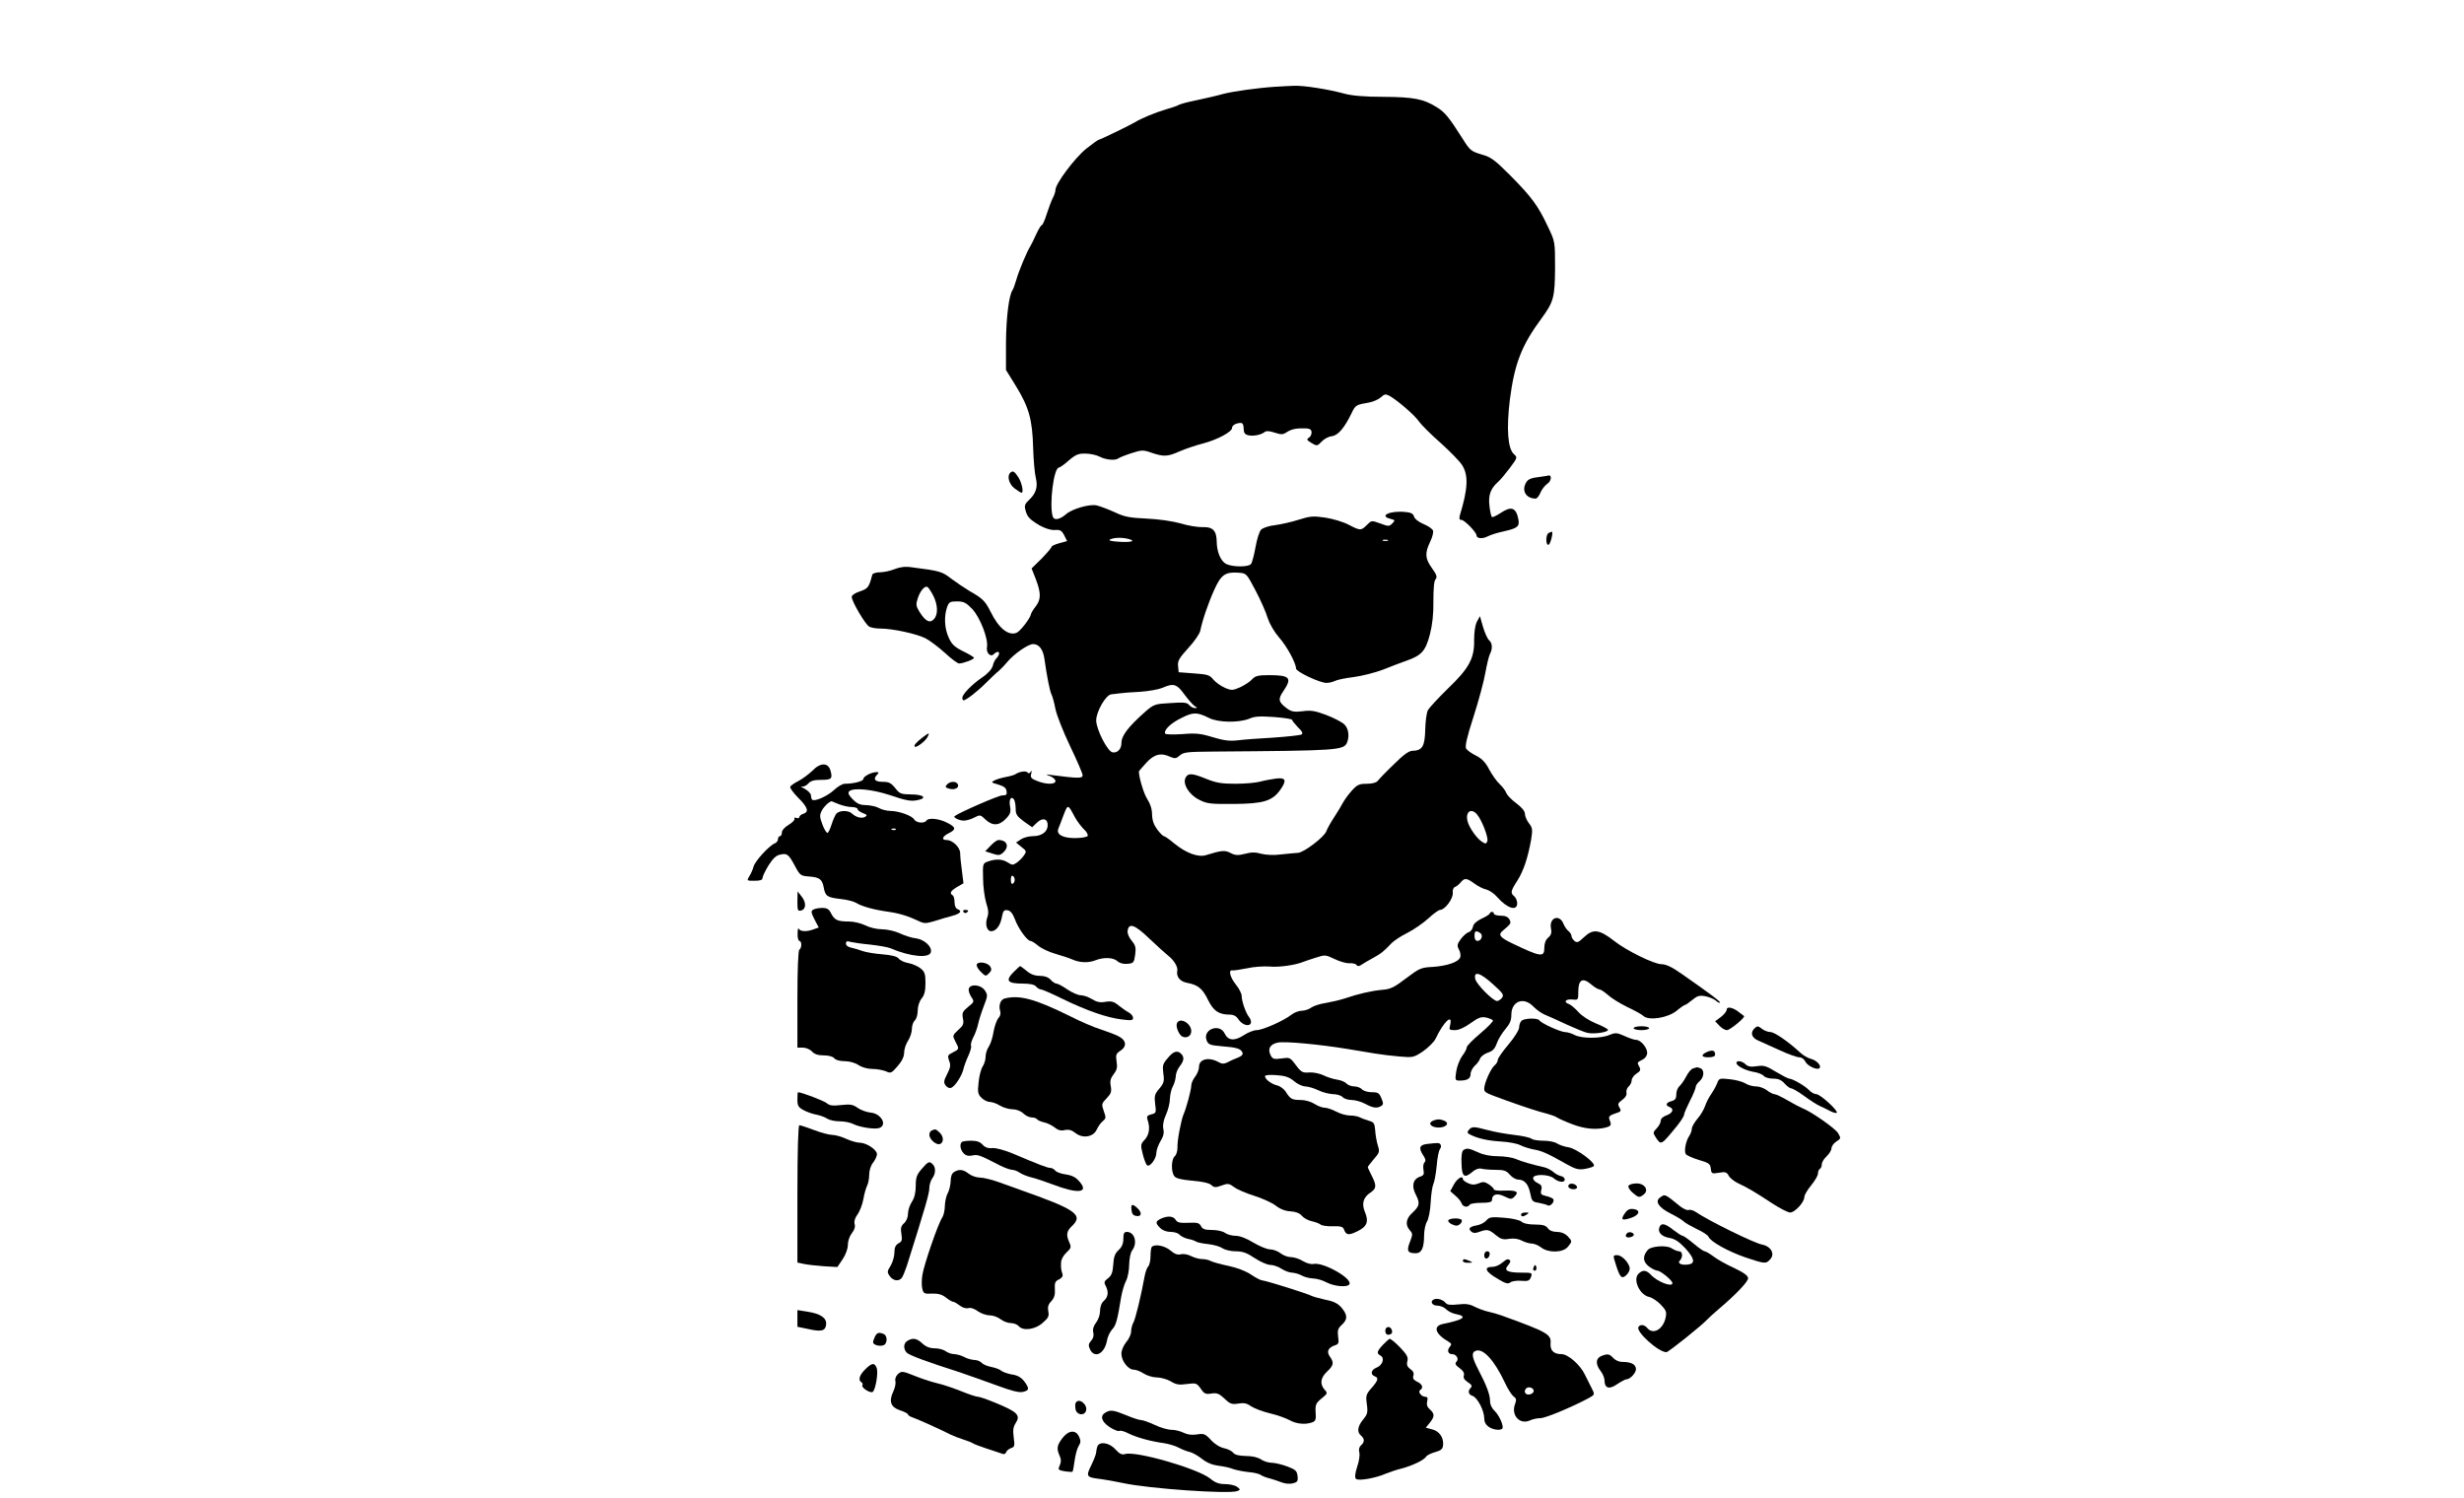 <?xml version="1.0" standalone="no"?>
<!DOCTYPE svg PUBLIC "-//W3C//DTD SVG 20010904//EN"
 "http://www.w3.org/TR/2001/REC-SVG-20010904/DTD/svg10.dtd">
<svg version="1.0" xmlns="http://www.w3.org/2000/svg"
 width="1270pt" height="772pt" viewBox="0 0 1270 772"
 preserveAspectRatio="xMidYMid meet">

<g transform="translate(0,772) scale(0.1,-0.1)"
fill="#000000" stroke="none">
<path d="M6575 7273 c-93 -6 -220 -24 -270 -37 -27 -8 -88 -22 -135 -32 -47
-9 -89 -21 -95 -25 -5 -4 -35 -14 -66 -23 -54 -16 -127 -46 -159 -66 -25 -15
-179 -90 -186 -90 -4 0 -33 -21 -66 -47 -59 -48 -158 -180 -158 -212 0 -9 -6
-28 -14 -42 -7 -14 -21 -51 -31 -82 -10 -32 -21 -57 -25 -57 -4 0 -17 -21 -29
-47 -12 -27 -26 -55 -31 -63 -17 -27 -58 -124 -71 -170 -7 -25 -16 -49 -20
-55 -19 -27 -33 -143 -34 -271 l0 -141 52 -84 c67 -110 84 -172 88 -317 2 -64
8 -134 14 -156 11 -46 1 -79 -35 -113 -21 -19 -25 -30 -19 -51 9 -36 20 -48
73 -80 29 -16 58 -25 78 -24 28 2 36 -2 49 -27 l15 -30 -40 -11 c-22 -6 -40
-14 -40 -19 0 -4 -23 -31 -51 -60 l-52 -51 22 -56 c27 -71 27 -104 -1 -140
-12 -15 -23 -33 -24 -39 -3 -21 -56 -90 -75 -97 -42 -16 -91 23 -133 108 -28
56 -41 69 -108 107 -25 15 -68 44 -95 64 -48 37 -56 40 -205 59 -33 5 -60 1
-88 -10 -22 -9 -56 -16 -76 -16 -19 0 -36 -6 -38 -12 -17 -65 -22 -72 -63 -86
-25 -8 -43 -20 -43 -29 0 -23 70 -142 90 -153 10 -6 37 -10 58 -10 63 0 186
-27 232 -50 23 -12 68 -46 101 -76 32 -30 65 -54 72 -54 21 0 77 21 77 29 0 4
-25 19 -56 34 -44 22 -59 36 -74 70 -22 47 -25 109 -9 156 10 28 15 31 52 31
34 0 46 -6 78 -39 41 -44 84 -155 76 -197 -5 -29 18 -53 35 -36 7 7 16 12 20
12 12 0 9 -17 -5 -32 -8 -7 -17 -25 -20 -40 -5 -17 -25 -40 -55 -60 -54 -37
-102 -87 -102 -105 0 -7 3 -13 6 -13 13 0 71 45 115 89 25 25 54 53 65 61 10
9 31 30 45 47 36 43 108 93 134 93 30 0 51 -27 58 -75 13 -93 28 -167 36 -183
5 -9 15 -44 21 -77 7 -33 41 -119 76 -192 35 -73 64 -140 64 -149 0 -17 -22
-17 -160 1 -34 5 -34 5 -7 -6 15 -6 27 -17 27 -25 0 -19 -50 -18 -96 1 -30 12
-34 18 -29 37 4 16 3 19 -3 9 -6 -8 -12 -9 -16 -3 -6 10 -42 5 -61 -8 -5 -4
-28 -11 -50 -15 -22 -4 -49 -12 -60 -18 -18 -9 -16 -11 20 -21 29 -9 41 -17
43 -34 3 -18 -1 -22 -22 -22 -20 0 -223 -89 -246 -107 -8 -7 24 -23 48 -23 13
0 37 7 54 16 29 15 31 15 57 -10 36 -34 70 -33 105 3 24 25 27 35 22 65 -7 35
6 56 21 34 4 -7 8 -28 8 -47 0 -29 7 -39 42 -65 l43 -30 24 23 c29 28 56 22
56 -12 0 -34 -30 -57 -76 -57 -22 0 -50 -8 -63 -17 l-24 -16 28 -23 c26 -20
27 -23 12 -44 -8 -12 -25 -29 -37 -37 -19 -13 -23 -13 -45 1 -28 18 -60 20
-101 6 -29 -10 -29 -11 -27 -88 0 -42 8 -99 16 -126 12 -35 13 -55 6 -74 -13
-35 -3 -72 20 -72 25 0 47 29 55 73 6 32 11 38 29 35 15 -2 26 -16 38 -46 17
-48 64 -112 80 -112 6 0 24 -11 40 -25 16 -13 55 -32 87 -41 31 -9 72 -22 90
-30 39 -17 81 -18 118 -4 43 17 92 15 113 -4 12 -11 31 -16 53 -14 31 3 33 6
39 47 5 36 2 48 -18 72 -14 17 -23 38 -21 51 6 43 37 32 111 -39 40 -38 84
-78 98 -89 29 -22 51 -58 47 -77 -6 -32 14 -56 50 -63 56 -10 80 -29 109 -89
28 -57 56 -75 113 -75 18 0 33 -8 43 -24 19 -29 56 -40 64 -20 3 8 -1 21 -8
30 -17 20 -39 82 -39 110 0 12 -13 38 -30 59 -31 39 -40 78 -17 73 6 -1 40 4
75 11 34 8 86 11 115 9 46 -5 135 7 177 25 8 3 37 13 63 21 46 15 49 15 95 -7
26 -13 61 -23 77 -22 17 1 33 -3 37 -9 5 -8 13 -7 25 1 10 7 36 22 58 34 41
22 59 36 98 78 12 12 49 37 82 53 33 17 81 50 107 74 26 24 53 44 61 44 24 0
67 57 65 87 -2 15 3 28 11 31 7 2 21 13 29 23 21 25 31 24 71 -5 19 -14 46
-28 62 -31 15 -4 41 -21 57 -40 51 -58 102 -73 102 -31 0 13 -7 29 -15 36 -21
17 -19 27 16 81 32 51 54 117 71 212 8 51 7 60 -11 83 -12 15 -21 37 -21 48 0
15 -16 34 -45 56 -25 18 -47 42 -51 52 -3 10 -18 31 -34 46 -16 15 -40 49 -55
77 -18 35 -37 55 -67 70 -23 11 -46 28 -51 36 -7 12 3 57 38 165 26 81 54 184
61 227 8 43 18 86 24 97 14 27 12 56 -5 70 -8 7 -22 38 -31 68 l-16 56 -16
-29 c-9 -19 -14 -53 -14 -95 2 -93 -26 -145 -137 -251 -49 -48 -94 -97 -101
-109 -7 -13 -13 -58 -14 -101 -2 -86 -15 -108 -66 -109 -18 0 -47 -21 -95 -69
-39 -37 -76 -76 -83 -85 -8 -10 -28 -16 -58 -16 -39 0 -49 -5 -77 -36 -18 -20
-38 -48 -46 -63 -7 -14 -28 -48 -46 -76 -18 -27 -35 -59 -39 -70 -10 -29 -116
-110 -146 -111 -14 -1 -52 -4 -86 -8 -37 -5 -77 -3 -102 3 -30 9 -53 9 -85 0
-36 -9 -50 -8 -74 4 -30 16 -46 14 -128 -11 -40 -12 -102 11 -162 60 -25 21
-49 38 -54 38 -4 0 -20 15 -34 34 -18 24 -26 47 -27 77 0 28 -9 56 -24 79 -18
26 -44 113 -44 144 0 1 17 21 38 44 41 45 76 54 126 30 22 -9 29 -8 47 8 19
17 38 19 173 20 651 5 673 6 690 49 12 33 6 72 -16 92 -13 12 -54 33 -93 48
-56 21 -79 25 -121 19 -44 -5 -57 -3 -83 16 -42 32 -45 46 -16 88 46 68 34 82
-74 82 -57 0 -71 -4 -87 -21 -10 -12 -38 -30 -61 -41 -39 -17 -45 -18 -80 -3
-21 9 -47 28 -59 42 -19 24 -30 27 -100 32 l-79 6 -3 32 c-3 27 6 41 52 92 31
33 58 73 62 88 12 59 44 151 74 216 34 75 56 90 124 85 41 -3 41 -4 88 -93 26
-49 54 -113 62 -141 10 -30 33 -70 58 -99 41 -46 88 -133 88 -161 0 -16 122
-74 157 -74 13 0 33 5 43 10 11 6 54 15 97 20 43 6 112 23 153 39 41 17 96 37
121 46 77 27 97 51 119 135 13 51 19 106 18 172 0 63 3 103 11 112 10 12 6 23
-18 57 -36 50 -38 77 -10 136 12 24 18 50 15 58 -3 9 -25 24 -49 34 -26 11
-46 27 -49 39 -4 14 -16 21 -45 23 -78 8 -138 -20 -77 -35 25 -7 26 -8 10 -24
-15 -16 -20 -16 -62 0 -45 16 -45 16 -69 -8 -30 -30 -34 -30 -95 2 -27 14 -80
30 -119 36 -62 9 -78 8 -138 -11 -37 -12 -92 -24 -122 -28 -30 -3 -62 -14 -71
-23 -9 -9 -22 -50 -29 -91 -7 -40 -18 -80 -23 -86 -13 -17 -96 -16 -128 0 -28
14 -49 63 -49 118 -1 54 -21 74 -72 72 -23 -1 -75 7 -113 19 -44 12 -112 22
-176 25 -88 4 -115 9 -165 33 -33 15 -75 31 -93 35 -37 8 -126 -18 -157 -45
-32 -28 -62 -34 -69 -13 -19 61 5 253 32 253 4 0 28 16 51 37 35 30 50 36 86
35 23 0 56 -7 73 -16 33 -17 82 -21 97 -8 6 4 35 16 66 26 54 17 60 18 105 2
63 -21 82 -20 145 8 30 13 83 31 119 40 73 19 150 60 150 80 0 14 21 26 46 26
9 0 14 -11 14 -29 0 -21 6 -30 22 -34 25 -7 67 1 86 16 9 7 25 6 52 -3 34 -11
42 -11 63 3 25 16 52 21 100 19 20 -2 27 -7 27 -22 0 -10 -7 -23 -15 -27 -12
-7 -9 -12 14 -26 29 -17 30 -17 53 7 13 14 36 26 53 28 31 3 65 43 102 120 19
40 23 42 88 53 22 4 50 16 62 27 18 17 25 18 44 8 40 -22 132 -101 153 -133
12 -17 62 -67 111 -110 49 -44 100 -96 112 -116 32 -52 29 -121 -13 -258 -4
-17 -2 -23 9 -23 15 0 77 -64 77 -79 0 -17 30 -20 57 -6 15 8 53 20 83 26 71
16 83 25 76 62 -12 62 -37 70 -93 32 -20 -13 -39 -22 -43 -20 -4 2 -10 28 -13
56 -7 56 5 90 43 124 13 11 40 44 62 73 40 54 40 54 20 72 -31 30 -38 130 -20
280 24 185 60 280 164 420 62 85 68 108 69 260 0 135 0 135 -37 212 -50 107
-84 153 -192 262 -82 82 -100 96 -150 110 -53 16 -60 21 -96 79 -72 113 -92
138 -134 164 -68 43 -118 53 -275 54 -97 0 -164 6 -200 16 -84 23 -211 43
-261 41 -25 -1 -67 -3 -95 -5z m-755 -2332 c38 -11 4 -18 -60 -13 -40 3 -50 7
-35 13 24 9 61 9 95 0z m1333 -8 c-7 -2 -19 -2 -25 0 -7 3 -2 5 12 5 14 0 19
-2 13 -5z m-2343 -283 c24 -47 26 -97 4 -121 -21 -23 -44 -12 -74 36 -19 31
-20 39 -10 70 13 40 37 68 51 59 5 -3 18 -23 29 -44z m1295 -510 c20 -27 44
-54 53 -60 15 -8 15 -9 1 -10 -9 0 -22 7 -30 16 -10 13 -28 15 -96 10 -79 -4
-86 -7 -126 -41 -93 -82 -127 -127 -127 -166 0 -30 -21 -52 -46 -47 -26 5 -83
117 -84 164 0 46 50 133 78 135 10 1 28 3 42 5 14 2 61 6 105 8 44 3 96 12
115 20 59 26 75 21 115 -34z m127 -121 c47 -24 153 -25 206 -4 29 13 56 14
129 9 51 -4 93 -10 93 -15 0 -4 14 -21 30 -38 22 -21 27 -32 18 -37 -7 -4 -71
-11 -143 -16 -71 -4 -155 -10 -185 -14 -42 -5 -73 -1 -129 16 -62 19 -87 22
-157 16 -45 -3 -85 -2 -88 2 -10 17 27 54 83 81 60 31 81 31 143 0z m-692
-511 c11 -20 32 -48 46 -62 15 -13 23 -29 20 -35 -4 -6 -34 -11 -66 -11 -63 0
-97 19 -85 49 4 9 16 40 27 70 22 57 22 57 58 -11z m2072 15 c25 -28 61 -121
54 -139 -6 -15 -9 -15 -29 -2 -27 18 -65 73 -73 105 -12 48 18 70 48 36z
m-2382 -338 c0 -8 -4 -17 -10 -20 -6 -4 -10 5 -10 20 0 15 4 24 10 20 6 -3 10
-12 10 -20z"/>
<path d="M5207 5283 c-18 -17 -6 -60 23 -81 16 -12 32 -22 35 -22 12 0 3 48
-15 78 -20 32 -30 38 -43 25z"/>
<path d="M7945 5263 c-59 -7 -72 -13 -83 -38 -18 -39 7 -75 53 -75 7 0 18 14
25 31 7 17 23 37 36 46 20 13 24 46 5 42 -3 -1 -19 -4 -36 -6z"/>
<path d="M7983 4973 c-17 -6 -17 -66 -1 -61 10 4 26 70 16 67 -2 0 -9 -3 -15
-6z"/>
<path d="M4754 3918 c-32 -25 -45 -40 -39 -47 7 -7 54 28 65 49 14 25 9 25
-26 -2z"/>
<path d="M4187 3747 c-19 -18 -51 -42 -72 -53 -21 -10 -40 -24 -42 -30 -2 -6
17 -32 42 -57 49 -49 56 -72 25 -82 -11 -3 -20 -11 -20 -17 0 -5 -7 -7 -16 -4
-8 3 -12 2 -9 -4 3 -6 -10 -19 -29 -31 -21 -12 -36 -29 -36 -40 0 -10 -4 -19
-10 -19 -5 0 -10 -7 -10 -15 0 -9 -7 -18 -16 -22 -29 -11 -103 -92 -110 -120
-4 -15 -14 -38 -22 -50 -14 -23 -13 -23 27 -23 29 0 41 4 41 14 0 8 14 37 31
65 23 36 39 52 61 56 35 8 43 2 77 -62 24 -45 29 -48 71 -51 54 -4 68 -14 76
-58 8 -44 18 -50 87 -58 32 -3 68 -13 80 -20 27 -18 94 -36 167 -46 56 -8 101
-22 156 -48 27 -13 36 -13 80 0 27 9 68 21 92 27 43 12 53 25 27 35 -9 3 -15
18 -15 35 0 16 -4 33 -10 36 -17 11 -11 22 23 43 l33 19 -8 64 c-5 35 -9 76
-9 91 0 30 -39 68 -70 68 -28 0 -23 18 11 35 40 20 38 31 -10 55 -42 21 -95
26 -105 10 -10 -16 -53 -12 -63 6 -11 19 -76 43 -122 44 -19 0 -46 7 -60 15
-14 8 -43 14 -66 15 -31 0 -46 7 -69 30 -21 22 -26 33 -18 41 20 20 116 11
208 -19 85 -29 110 -33 141 -27 56 10 36 30 -30 30 -52 1 -59 3 -82 33 -21 26
-32 32 -65 32 -40 0 -51 14 -27 38 9 9 8 12 -5 12 -25 0 -67 -22 -67 -35 0
-12 -50 -25 -96 -25 -12 0 -37 -15 -56 -33 -33 -31 -101 -61 -112 -49 -3 3 -6
13 -6 22 0 9 -15 24 -32 34 -18 9 -26 15 -16 12 9 -3 24 4 34 15 12 14 30 19
65 19 55 0 61 6 50 46 -11 44 -52 45 -94 1z m136 -172 c20 -8 50 -15 67 -15
16 0 30 -5 30 -10 0 -6 12 -15 27 -21 22 -8 24 -12 13 -19 -17 -11 -48 -3 -68
16 -18 18 -66 18 -82 -1 -6 -8 -17 -33 -24 -55 -7 -23 -16 -42 -21 -43 -5 -1
-17 18 -26 43 -15 39 -15 49 -3 72 11 21 35 44 50 48 1 0 18 -7 37 -15z m294
-131 c-3 -3 -12 -4 -19 -1 -8 3 -5 6 6 6 11 1 17 -2 13 -5z"/>
<path d="M6111 3712 c-17 -32 17 -88 69 -114 40 -21 59 -23 180 -22 151 1 198
15 239 73 34 48 29 64 -21 58 -24 -3 -61 -10 -83 -16 -22 -6 -79 -11 -128 -11
-71 0 -99 5 -149 25 -73 30 -94 31 -107 7z"/>
<path d="M4880 3675 c-10 -12 -7 -15 15 -21 28 -7 52 7 41 25 -10 16 -41 14
-56 -4z"/>
<path d="M5106 3361 l-28 -29 37 -12 c31 -10 39 -10 56 6 33 30 20 64 -25 64
-7 0 -25 -13 -40 -29z"/>
<path d="M4110 3073 c0 -46 2 -51 20 -46 26 7 26 43 0 74 l-19 24 -1 -52z"/>
<path d="M4191 3031 c-12 -8 -10 -16 7 -50 l22 -42 -26 -9 c-35 -14 -71 -12
-77 3 -3 6 -6 -5 -6 -25 -1 -21 4 -38 9 -38 6 0 10 -9 10 -19 0 -11 -4 -23
-10 -26 -6 -4 -10 -100 -10 -256 l0 -249 28 0 c16 0 37 -9 47 -20 13 -14 31
-20 60 -20 26 0 48 -6 55 -15 7 -9 29 -15 54 -15 24 0 53 -8 71 -20 18 -12 47
-20 72 -20 23 0 54 -6 69 -12 25 -12 29 -10 60 26 23 26 34 50 34 70 0 17 9
45 20 61 11 17 20 44 20 61 0 17 7 37 15 44 8 7 15 29 15 50 0 22 8 48 20 63
15 18 20 40 20 80 0 48 -4 58 -26 76 -14 11 -42 23 -63 27 -20 3 -42 14 -49
23 -9 11 -36 18 -85 22 -40 3 -85 11 -102 17 -16 6 -42 14 -57 17 -17 3 -28
12 -28 21 0 12 6 15 23 9 12 -3 58 -10 102 -14 44 -5 91 -13 105 -19 102 -44
202 -53 208 -19 6 28 -34 64 -76 70 -21 2 -59 14 -84 26 -26 12 -67 21 -93 21
-26 0 -63 9 -85 20 -22 11 -59 20 -84 20 -59 0 -74 7 -92 41 -11 23 -21 29
-47 29 -17 0 -38 -4 -46 -9z"/>
<path d="M4965 3020 c4 -6 11 -8 16 -5 14 9 11 15 -7 15 -8 0 -12 -5 -9 -10z"/>
<path d="M7678 3011 c-1 -5 -21 -17 -43 -27 -26 -13 -41 -27 -43 -41 -2 -12
-12 -25 -22 -28 -11 -3 -29 -20 -41 -36 -19 -26 -20 -34 -9 -54 7 -13 10 -31
6 -40 -9 -24 -67 -44 -141 -49 -61 -3 -69 -7 -138 -59 -60 -46 -80 -56 -122
-59 -55 -5 -125 -21 -195 -45 -25 -8 -68 -18 -97 -23 -29 -4 -62 -15 -75 -24
-12 -9 -34 -16 -49 -16 -14 0 -38 -9 -52 -20 -39 -31 -149 -80 -180 -80 -15 0
-45 -12 -66 -26 -48 -31 -81 -29 -99 9 -26 54 -114 21 -93 -35 8 -22 17 -26
78 -31 79 -6 99 -13 107 -33 4 -9 -4 -18 -22 -25 -15 -6 -39 -16 -53 -24 -21
-10 -30 -10 -50 1 -49 27 -99 15 -99 -25 0 -14 -9 -37 -20 -51 -11 -14 -20
-34 -20 -46 0 -22 -25 -115 -40 -149 -13 -32 -33 -137 -31 -171 0 -18 -6 -37
-14 -44 -18 -15 -20 -80 -2 -103 8 -11 35 -18 92 -23 50 -4 87 -12 98 -22 15
-14 23 -14 53 -3 33 12 39 11 65 -8 15 -12 62 -32 104 -45 41 -13 92 -36 111
-51 23 -18 50 -28 76 -29 27 -2 46 -9 58 -23 9 -11 32 -24 51 -28 19 -4 40
-12 47 -18 7 -5 35 -9 63 -8 39 1 51 -2 56 -16 11 -30 24 -32 69 -10 50 24 60
50 39 100 -18 43 -8 76 29 100 31 21 32 36 6 87 -11 22 -20 41 -20 44 0 3 14
21 31 41 30 34 31 38 20 73 -6 20 -12 55 -13 77 -3 35 -7 41 -33 48 -16 5 -38
13 -47 18 -10 5 -32 9 -51 9 -18 0 -49 9 -70 20 -20 11 -47 20 -59 20 -13 0
-36 9 -53 20 -17 11 -47 20 -70 20 -46 0 -54 5 -77 41 -9 15 -29 30 -45 34
-30 7 -63 32 -63 48 0 5 25 8 59 5 45 -3 66 -10 91 -31 17 -15 44 -27 58 -27
15 -1 45 -9 67 -20 22 -11 56 -19 76 -20 20 0 42 -7 49 -15 7 -8 28 -15 46
-15 19 0 51 -9 71 -20 41 -22 61 -24 82 -11 12 8 12 14 1 40 -11 27 -17 31
-50 31 -21 0 -43 7 -50 15 -7 8 -25 15 -40 15 -15 0 -33 7 -40 15 -7 8 -28 17
-49 20 -20 3 -51 13 -69 22 -18 9 -51 16 -72 15 -39 -3 -43 0 -81 51 -19 25
-25 27 -64 21 -38 -5 -45 -3 -55 15 -18 34 -4 59 37 67 39 7 211 -9 358 -33
50 -8 115 -19 145 -24 30 -5 87 -12 125 -15 67 -6 72 -5 120 27 27 19 56 48
64 64 42 89 91 135 75 69 -6 -22 -3 -24 25 -24 20 0 49 13 81 36 40 29 55 34
80 29 16 -4 32 -10 35 -15 3 -4 -26 -34 -65 -67 -38 -32 -70 -64 -70 -72 0 -8
-11 -28 -24 -45 -12 -17 -26 -52 -30 -78 -7 -46 -6 -48 18 -48 39 0 56 10 56
35 0 12 10 30 21 41 12 10 25 28 28 38 4 10 22 24 40 30 25 8 36 20 46 48 7
21 27 53 44 73 23 27 31 45 31 74 0 71 64 95 114 42 16 -16 42 -35 60 -42 17
-7 67 -29 111 -50 44 -20 92 -40 107 -43 35 -8 110 4 106 16 -2 5 -30 20 -63
33 -34 14 -73 39 -90 59 -16 18 -38 36 -47 40 -31 10 -20 27 15 24 32 -3 32
-3 32 41 0 61 22 74 65 38 17 -15 37 -27 44 -27 6 0 26 -13 43 -28 17 -16 62
-44 99 -62 38 -18 77 -39 86 -48 29 -24 124 -9 170 28 20 17 40 30 43 30 4 0
21 12 38 26 25 21 37 24 66 19 20 -4 44 -14 54 -22 9 -9 19 -14 22 -11 5 4
-44 41 -194 146 -54 38 -84 52 -108 52 -37 0 -180 70 -242 119 -78 61 -110 65
-158 19 -27 -26 -35 -29 -48 -18 -8 7 -15 18 -15 25 0 7 -7 19 -16 26 -9 7
-20 24 -25 36 -20 53 -75 34 -65 -22 5 -23 1 -35 -14 -48 -13 -11 -20 -29 -20
-52 0 -51 -17 -49 -169 24 -60 29 -70 43 -46 63 44 37 45 39 35 59 -8 13 -21
19 -45 19 -19 0 -35 5 -35 10 0 12 -17 13 -22 1z m-49 -100 c17 -11 7 -41 -14
-41 -9 0 -15 9 -15 25 0 27 6 30 29 16z m67 -265 c52 -47 57 -55 45 -70 -7 -9
-19 -16 -25 -16 -21 1 -105 85 -112 113 -10 44 25 34 92 -27z"/>
<path d="M5035 2750 c-4 -7 4 -23 19 -38 25 -25 27 -26 43 -9 14 13 15 21 7
35 -13 20 -59 28 -69 12z"/>
<path d="M5222 2707 c-41 -42 -29 -57 49 -57 38 0 61 -5 69 -15 7 -8 18 -15
25 -15 6 0 58 -22 114 -50 124 -60 227 -96 304 -105 48 -6 57 -5 57 8 0 9 -10
22 -22 28 -13 7 -36 23 -52 36 -24 20 -37 24 -68 19 -28 -5 -46 -1 -70 14 -18
11 -44 20 -58 20 -14 0 -45 14 -69 30 -24 17 -49 30 -56 30 -7 0 -20 9 -30 20
-12 13 -31 20 -56 20 -25 0 -47 8 -67 25 -17 14 -32 25 -34 25 -2 0 -18 -15
-36 -33z"/>
<path d="M4994 2625 c-4 -8 2 -27 11 -42 18 -26 17 -27 -15 -53 -29 -24 -32
-31 -27 -59 6 -28 2 -37 -24 -60 -30 -28 -30 -29 -15 -59 21 -40 21 -39 -13
-57 -27 -13 -28 -17 -19 -43 9 -22 7 -35 -10 -68 -18 -35 -19 -44 -8 -59 8
-11 20 -16 29 -12 20 8 55 62 63 97 3 14 14 44 25 68 11 24 17 47 14 52 -3 5
2 24 11 42 10 18 21 49 25 68 4 19 17 61 29 92 21 54 22 59 6 83 -19 29 -73
35 -82 10z"/>
<path d="M5178 2573 c-21 -5 -32 -36 -23 -64 4 -13 1 -27 -10 -38 -8 -10 -19
-41 -24 -69 -4 -28 -15 -62 -24 -76 -10 -14 -17 -38 -17 -53 0 -16 -7 -38 -15
-50 -8 -12 -18 -48 -21 -81 -6 -52 -4 -62 15 -81 11 -11 31 -21 42 -21 12 0
36 -8 53 -19 17 -10 46 -19 65 -19 19 0 43 -9 55 -21 12 -12 32 -21 44 -21 11
0 23 -4 27 -9 3 -5 18 -12 35 -16 16 -3 41 -15 55 -26 18 -15 33 -19 53 -14
21 4 36 0 56 -16 37 -29 92 -20 109 19 7 15 20 34 31 43 17 14 17 19 5 52 -12
35 -12 38 15 66 23 24 26 34 21 63 -5 26 -1 40 15 61 17 22 20 35 15 66 -5 33
-3 40 20 55 36 24 30 56 -15 77 -19 9 -60 24 -90 34 -30 9 -100 39 -155 67
-180 89 -261 111 -337 91z"/>
<path d="M8900 2516 c0 -8 -13 -25 -30 -38 l-30 -22 22 -23 c12 -13 29 -23 39
-23 16 0 97 67 88 73 -2 1 -13 10 -24 18 -31 26 -65 33 -65 15z"/>
<path d="M7842 2458 c-7 -7 -12 -22 -12 -34 0 -13 -24 -51 -55 -88 -30 -35
-55 -71 -55 -79 0 -8 -7 -21 -16 -28 -20 -16 -54 -93 -54 -120 0 -20 2 -21
115 -62 104 -37 165 -57 210 -68 21 -6 44 -14 50 -19 7 -5 42 -21 79 -35 65
-25 127 -30 176 -16 25 8 27 12 15 42 -5 13 2 20 29 29 32 10 34 13 23 31 -10
18 -8 23 15 40 17 12 24 26 21 37 -2 10 3 24 11 31 9 8 16 22 16 32 0 10 11
26 25 35 20 13 23 19 14 36 -12 22 -12 21 19 37 13 7 22 21 22 34 0 28 -34 67
-58 67 -9 0 -36 9 -59 20 -39 17 -46 18 -78 5 -45 -19 -142 -19 -179 0 -15 8
-37 15 -49 15 -23 0 -123 45 -132 60 -9 14 -79 12 -93 -2z"/>
<path d="M6066 2445 c-7 -19 12 -62 30 -69 23 -9 44 5 44 29 0 41 -60 74 -74
40z"/>
<path d="M8420 2420 c0 -5 18 -10 40 -10 22 0 40 5 40 10 0 6 -18 10 -40 10
-22 0 -40 -4 -40 -10z"/>
<path d="M9042 2418 c-22 -22 -13 -48 21 -62 17 -8 67 -30 111 -50 43 -20 88
-36 100 -36 12 0 25 -9 31 -22 10 -22 61 -46 73 -34 12 12 -14 40 -44 48 -16
4 -40 18 -54 31 -61 57 -134 107 -154 107 -12 0 -31 7 -42 15 -23 18 -27 18
-42 3z"/>
<path d="M8804 2300 c-38 -15 -38 -30 0 -30 25 0 36 5 36 14 0 20 -11 25 -36
16z"/>
<path d="M6018 2265 c-25 -29 -27 -38 -22 -78 6 -40 3 -50 -21 -79 -24 -28
-26 -38 -21 -79 6 -44 5 -47 -20 -53 -22 -6 -25 -11 -19 -29 14 -40 8 -77 -15
-102 -21 -22 -22 -27 -10 -74 7 -28 17 -54 23 -58 15 -9 47 35 47 64 0 14 10
41 21 60 15 24 20 43 15 64 -4 20 1 45 14 74 11 24 20 61 20 82 1 21 7 49 15
63 8 14 14 37 15 51 0 15 9 38 20 52 23 29 25 48 8 65 -20 20 -41 13 -70 -23z"/>
<path d="M8950 2241 c0 -15 44 -38 87 -46 23 -3 47 -13 54 -21 6 -8 28 -14 48
-14 27 0 43 -7 59 -25 12 -14 28 -25 34 -25 7 0 38 -18 68 -40 30 -22 66 -45
80 -51 14 -6 38 -18 53 -26 16 -8 31 -12 34 -9 10 9 -85 96 -105 96 -10 0 -27
9 -38 21 -19 21 -85 59 -102 59 -5 0 -36 16 -68 35 -50 31 -64 35 -100 29 -30
-4 -45 -2 -57 10 -17 17 -47 22 -47 7z"/>
<path d="M8727 2213 c-9 -2 -26 -21 -36 -42 -11 -21 -27 -43 -35 -50 -9 -8
-16 -26 -16 -42 0 -22 -6 -30 -25 -35 -28 -7 -33 -22 -10 -30 25 -10 17 -31
-15 -43 -18 -6 -30 -17 -30 -27 0 -10 -9 -28 -21 -40 -20 -21 -20 -23 -4 -48
27 -40 26 -41 110 62 19 24 35 49 35 56 0 7 14 39 30 71 17 32 30 65 30 72 0
7 9 21 20 30 24 21 26 58 4 67 -9 3 -16 5 -17 5 -1 -1 -10 -3 -20 -6z"/>
<path d="M8850 2135 c-6 -15 -20 -40 -31 -56 -11 -15 -25 -43 -31 -61 -6 -18
-24 -48 -40 -66 -15 -18 -28 -41 -28 -50 0 -10 -6 -26 -13 -37 -18 -26 -28
-78 -18 -94 4 -6 34 -20 67 -30 52 -15 59 -20 62 -45 3 -26 5 -27 42 -21 33 6
40 3 50 -15 6 -12 28 -29 48 -39 50 -23 90 -47 175 -103 40 -26 82 -48 94 -48
24 0 73 53 73 80 0 10 16 37 35 60 19 23 35 50 35 60 0 11 5 22 10 25 6 3 10
14 10 24 0 10 11 28 25 41 14 13 25 32 25 42 0 9 11 25 25 34 24 15 24 17 9
43 -15 25 -141 113 -187 130 -12 5 -46 23 -75 40 -29 17 -59 31 -66 31 -7 0
-25 9 -39 20 -14 11 -39 20 -56 20 -18 0 -42 7 -56 16 -13 8 -48 18 -79 21
-54 6 -56 5 -66 -22z"/>
<path d="M4110 2052 c0 -32 5 -40 33 -55 17 -9 48 -20 67 -23 19 -4 44 -13 55
-21 11 -7 39 -13 63 -13 24 0 55 -6 70 -14 34 -17 113 -29 135 -20 42 16 7 75
-46 79 -20 2 -50 13 -66 24 -25 18 -38 20 -85 15 -44 -5 -60 -3 -74 9 -13 12
-128 56 -149 57 -2 0 -3 -17 -3 -38z"/>
<path d="M7380 1940 c-21 -13 0 -32 35 -32 35 0 56 19 35 32 -8 5 -24 10 -35
10 -11 0 -27 -5 -35 -10z"/>
<path d="M4110 1566 l0 -354 33 -7 c17 -4 64 -9 103 -12 l70 -4 27 40 c16 24
27 54 27 74 0 20 9 46 21 61 13 16 18 33 14 46 -4 13 1 31 14 49 12 16 26 52
31 80 5 29 14 60 20 71 5 10 10 35 10 55 0 22 8 47 20 62 11 14 20 34 20 44 0
23 -55 59 -90 59 -14 0 -45 9 -69 20 -24 11 -56 20 -71 20 -15 0 -58 11 -94
25 -37 14 -71 25 -76 25 -6 0 -10 -130 -10 -354z"/>
<path d="M7571 1896 c-10 -12 -9 -17 6 -24 38 -20 91 -32 159 -36 40 -2 85
-11 100 -19 16 -8 47 -18 69 -22 41 -7 69 -19 168 -75 48 -27 64 -31 97 -25
22 4 42 10 45 15 10 16 -88 89 -130 96 -22 3 -49 13 -60 20 -11 8 -42 14 -70
14 -28 0 -56 5 -61 10 -6 6 -46 15 -90 20 -43 5 -105 16 -137 25 -71 19 -81
19 -96 1z"/>
<path d="M4803 1893 c-7 -2 -13 -13 -13 -22 0 -24 36 -55 55 -48 21 9 19 40
-3 60 -20 18 -20 18 -39 10z"/>
<path d="M4957 1833 c-12 -12 -7 -41 10 -58 11 -12 25 -15 45 -11 29 6 36 3
145 -53 23 -11 50 -21 60 -21 10 0 28 -7 39 -15 12 -8 39 -19 60 -24 22 -5 71
-22 109 -36 130 -50 189 -44 140 13 -19 23 -38 33 -70 38 -24 3 -50 12 -56 20
-6 8 -18 14 -26 14 -14 0 -52 14 -193 74 -44 18 -88 30 -105 28 -21 -2 -37 3
-50 17 -13 15 -30 21 -60 21 -23 0 -45 -3 -48 -7z"/>
<path d="M7353 1823 c-37 -5 -42 -21 -17 -59 12 -18 14 -28 6 -36 -6 -6 -8
-23 -5 -38 4 -23 1 -29 -17 -35 -37 -12 -46 -48 -23 -92 23 -45 21 -59 -18
-95 -33 -30 -37 -63 -12 -90 15 -17 15 -21 0 -60 -18 -46 -12 -58 30 -58 30 0
43 28 43 90 0 28 7 61 15 73 8 13 17 56 19 99 2 42 9 85 14 95 5 10 13 52 17
93 3 41 11 80 17 87 5 7 7 17 3 23 -6 10 -12 10 -72 3z"/>
<path d="M7543 1792 c-8 -5 -12 -30 -10 -70 2 -69 15 -78 58 -41 14 12 31 18
44 15 11 -3 44 -6 73 -6 43 0 56 -4 74 -25 12 -14 31 -25 42 -25 34 -1 53 -23
63 -70 8 -41 11 -45 44 -50 19 -4 40 -9 46 -13 13 -8 37 18 29 32 -4 5 -20 12
-37 16 -26 6 -30 10 -25 31 5 19 1 27 -19 36 -15 7 -24 18 -23 27 5 21 83 18
107 -3 23 -20 56 -24 56 -6 0 8 -9 16 -20 18 -11 2 -29 12 -40 22 -11 9 -31
20 -45 23 -62 14 -118 30 -148 43 -18 8 -59 14 -91 14 -37 0 -75 7 -102 20
-49 22 -58 23 -76 12z"/>
<path d="M4751 1695 c-26 -30 -31 -44 -31 -88 0 -35 -7 -62 -20 -82 -11 -16
-20 -44 -20 -61 0 -18 -8 -38 -20 -49 -16 -14 -19 -26 -14 -55 5 -32 3 -40
-15 -49 -15 -9 -21 -21 -21 -48 0 -19 -9 -50 -20 -68 -18 -29 -18 -33 -4 -53
17 -24 46 -29 62 -9 5 6 17 35 26 62 96 304 116 374 116 401 0 16 7 39 15 50
18 23 19 56 3 72 -18 18 -23 16 -57 -23z"/>
<path d="M4918 1679 c-12 -7 -18 -23 -18 -47 -1 -20 -7 -48 -15 -62 -8 -14
-14 -43 -15 -65 0 -22 -6 -49 -13 -60 -22 -32 -96 -248 -103 -298 -4 -25 -4
-57 0 -71 6 -24 11 -26 50 -24 32 1 52 -5 71 -20 15 -12 32 -22 37 -22 6 0 21
-9 34 -19 14 -11 33 -17 45 -14 12 4 32 -3 49 -16 16 -11 43 -21 61 -21 17 0
42 -9 56 -20 14 -11 38 -20 53 -20 15 0 33 -7 40 -15 22 -27 85 -19 124 16 30
26 34 35 29 60 -4 22 0 36 16 52 15 17 20 34 18 62 -2 33 2 41 21 50 13 6 21
16 19 25 -9 29 -9 35 -8 62 0 16 13 38 28 52 24 22 25 28 15 51 -18 39 -15 59
13 85 61 58 20 86 -270 188 -16 6 -61 22 -100 36 -38 14 -85 26 -103 26 -19 0
-45 9 -59 20 -28 22 -49 25 -75 9z"/>
<path d="M7494 1615 l-19 -35 26 -23 c15 -12 29 -30 32 -39 7 -20 32 -24 42
-8 3 6 31 10 61 10 39 0 54 4 54 14 0 30 26 38 64 19 34 -16 37 -16 53 0 24
24 9 32 -53 30 -30 -2 -54 1 -54 6 0 5 -12 16 -26 26 -21 14 -31 15 -53 5 -21
-8 -34 -8 -54 1 -15 7 -27 16 -27 21 0 21 -29 4 -46 -27z"/>
<path d="M8087 1614 c-11 -11 3 -24 24 -24 12 0 19 5 17 13 -5 14 -31 21 -41
11z"/>
<path d="M8394 1608 c-4 -6 4 -21 20 -35 31 -27 36 -28 58 -10 28 21 6 57 -36
57 -19 0 -38 -5 -42 -12z"/>
<path d="M8556 1547 c-28 -20 -6 -52 56 -83 28 -14 58 -32 65 -39 7 -8 38 -25
68 -40 31 -14 58 -32 61 -40 10 -25 100 -75 189 -106 102 -34 107 -35 129 -10
26 28 4 67 -43 76 -42 8 -279 125 -341 168 -12 8 -28 13 -36 10 -8 -3 -27 6
-43 18 -82 67 -79 65 -105 46z"/>
<path d="M5832 1483 c2 -20 9 -29 26 -31 27 -4 29 18 4 41 -26 24 -34 21 -30
-10z"/>
<path d="M8374 1465 c-22 -33 -15 -38 32 -23 45 15 52 41 12 46 -20 2 -31 -4
-44 -23z"/>
<path d="M7840 1460 c0 -13 11 -13 30 0 12 8 11 10 -7 10 -13 0 -23 -4 -23
-10z"/>
<path d="M5983 1438 c-28 -14 -29 -22 -3 -48 12 -12 33 -20 54 -20 18 0 39 -6
45 -14 7 -8 27 -18 44 -22 18 -3 37 -10 42 -14 6 -4 34 -10 63 -13 29 -3 62
-13 74 -22 13 -8 43 -15 68 -15 35 0 57 -8 97 -35 29 -19 65 -35 80 -35 15 0
42 -9 58 -20 17 -11 41 -20 55 -20 14 -1 36 -7 50 -15 14 -8 40 -14 58 -15 17
0 49 -9 69 -20 40 -21 108 -27 118 -10 18 29 -134 115 -184 105 -14 -3 -38 4
-56 15 -18 11 -45 20 -61 20 -16 0 -40 9 -54 20 -14 11 -38 20 -54 20 -15 0
-54 16 -86 35 -36 22 -70 35 -92 35 -19 0 -43 7 -54 15 -10 8 -40 15 -66 15
-37 0 -50 4 -58 20 -9 17 -19 19 -66 17 -44 -2 -57 2 -65 16 -11 19 -42 21
-76 5z"/>
<path d="M7662 1430 c-9 -11 -31 -23 -49 -26 -39 -7 -48 -17 -29 -33 10 -8 21
-8 40 -1 40 15 51 13 85 -16 26 -21 38 -25 68 -20 25 4 48 1 67 -9 15 -8 38
-15 51 -15 12 0 34 -9 48 -20 37 -29 112 -28 138 3 23 28 23 29 -1 55 -14 14
-33 22 -55 22 -22 0 -39 7 -47 19 -10 14 -26 19 -66 19 -32 0 -59 5 -70 15
-10 8 -47 17 -90 20 -64 5 -75 4 -90 -13z"/>
<path d="M7465 1430 c-3 -5 5 -15 19 -21 20 -9 29 -9 41 1 8 7 12 16 9 21 -7
12 -61 11 -69 -1z"/>
<path d="M8553 1394 c-10 -26 11 -48 52 -55 28 -5 49 -19 82 -54 47 -52 52
-78 15 -83 -35 -5 -58 6 -44 20 17 17 15 48 -3 48 -9 0 -26 7 -40 16 -26 17
-107 11 -123 -10 -26 -32 -24 -58 4 -82 16 -13 37 -23 47 -24 16 0 77 -50 77
-64 0 -23 -78 7 -111 43 -24 25 -42 27 -64 5 -30 -30 6 -108 54 -119 15 -3 43
-21 60 -39 29 -30 32 -38 26 -68 -13 -61 -65 -90 -95 -53 -14 17 -36 20 -45 5
-15 -24 103 -130 144 -130 10 0 183 138 211 169 8 9 33 31 55 50 90 76 155
144 155 162 0 13 -20 28 -72 53 -40 18 -88 45 -107 60 -19 14 -39 26 -45 26
-5 0 -31 18 -57 40 -26 22 -52 40 -57 40 -5 0 -26 14 -47 30 -43 34 -63 38
-72 14z"/>
<path d="M5790 1335 c0 -25 -7 -43 -25 -59 -18 -17 -25 -35 -27 -75 -3 -41 -9
-56 -27 -70 -20 -15 -22 -21 -12 -39 16 -31 13 -57 -9 -77 -13 -11 -20 -31
-20 -52 0 -20 -9 -46 -21 -61 -13 -18 -18 -34 -14 -50 4 -16 0 -31 -11 -43
-14 -16 -15 -24 -6 -44 23 -49 74 -24 87 42 3 21 16 48 27 60 20 21 27 46 47
169 5 28 16 65 25 82 9 17 16 55 16 84 1 31 7 61 15 72 30 39 13 96 -27 96
-14 0 -18 -8 -18 -35z"/>
<path d="M8387 1364 c-14 -14 -7 -25 13 -22 12 2 21 8 21 13 0 12 -24 18 -34
9z"/>
<path d="M5937 1293 c-4 -3 -7 -25 -7 -48 0 -22 -5 -46 -12 -53 -6 -6 -15 -30
-19 -54 -18 -99 -46 -214 -57 -235 -7 -12 -12 -33 -12 -47 0 -13 -11 -38 -25
-54 -14 -17 -25 -42 -25 -60 0 -37 35 -82 63 -82 12 0 36 -9 52 -20 17 -11 47
-20 67 -20 20 0 52 -9 72 -20 27 -17 44 -20 84 -14 47 6 50 5 71 -24 18 -27
26 -30 55 -25 28 4 39 0 67 -26 29 -28 38 -31 71 -26 29 5 44 2 65 -13 16 -11
60 -28 98 -37 39 -9 85 -26 103 -36 34 -19 82 -24 117 -10 16 6 19 16 16 51
-2 39 1 47 30 71 32 26 33 28 16 46 -25 29 -21 61 13 93 34 32 37 46 14 78
-18 26 -8 46 28 58 17 5 20 12 15 44 -4 32 -1 43 19 61 31 29 30 50 -1 88 -19
22 -40 33 -82 41 -31 7 -64 16 -72 20 -22 12 -240 80 -255 80 -7 0 -33 13 -58
30 -26 18 -74 36 -117 45 -40 8 -81 20 -91 25 -10 6 -30 10 -45 10 -14 0 -39
7 -55 15 -17 9 -40 13 -53 10 -17 -5 -33 1 -54 19 -29 25 -81 35 -96 19z"/>
<path d="M7650 1249 c0 -24 23 -21 28 4 2 10 -3 17 -12 17 -10 0 -16 -9 -16
-21z"/>
<path d="M8328 1203 c21 -68 31 -77 53 -57 11 10 19 25 19 34 0 27 -39 70 -64
70 -23 0 -23 0 -8 -47z"/>
<path d="M7540 1220 c0 -5 12 -10 28 -9 24 0 25 1 7 9 -27 12 -35 12 -35 0z"/>
<path d="M7741 1210 c-13 -11 -34 -20 -47 -20 -50 0 -39 -25 29 -64 37 -22 50
-26 62 -16 7 6 33 10 56 8 35 -3 43 0 50 20 8 21 6 22 -49 22 -73 0 -93 11
-69 38 9 10 14 22 10 25 -10 10 -16 8 -42 -13z"/>
<path d="M7906 1191 c-4 -7 -5 -15 -2 -18 9 -9 19 4 14 18 -4 11 -6 11 -12 0z"/>
<path d="M7393 1023 c-25 -9 -13 -33 15 -33 16 0 37 -9 46 -19 10 -10 33 -22
52 -25 60 -12 37 -29 -67 -50 -55 -11 -43 -51 27 -92 16 -9 17 -14 6 -27 -15
-18 -8 -37 12 -37 23 0 37 -25 23 -39 -9 -10 -6 -17 16 -33 18 -13 26 -26 22
-38 -4 -12 3 -23 21 -35 19 -12 23 -20 15 -28 -17 -17 -13 -35 8 -42 25 -7 61
-76 61 -115 0 -19 8 -34 22 -44 22 -16 60 -21 71 -10 10 10 -15 68 -39 91 -15
14 -24 33 -24 51 0 33 -18 81 -61 163 -33 64 -36 87 -13 96 38 15 96 -48 151
-165 14 -31 35 -63 44 -70 15 -10 16 -18 8 -39 -22 -58 24 -108 76 -85 14 7
39 12 55 12 25 0 158 55 248 103 31 17 32 19 19 45 -8 15 -24 49 -38 76 -24
51 -87 106 -121 106 -40 0 -59 19 -56 56 4 46 -17 58 -252 143 -19 7 -51 16
-70 20 -19 4 -50 16 -69 25 -26 14 -47 17 -87 12 -38 -4 -55 -2 -63 8 -13 16
-40 25 -58 19z m512 -473 c0 -8 -10 -16 -22 -18 -22 -3 -32 16 -16 32 12 11
38 2 38 -14z"/>
<path d="M4110 924 l0 -43 53 -11 c70 -16 91 -11 95 22 4 34 -27 56 -97 67
l-51 8 0 -43z"/>
<path d="M7140 860 c0 -11 6 -20 13 -20 19 0 27 10 20 26 -8 21 -33 17 -33 -6z"/>
<path d="M4510 831 c-5 -11 -10 -24 -10 -30 0 -13 33 -23 54 -15 21 8 21 50 0
58 -25 10 -33 7 -44 -13z"/>
<path d="M4678 809 c-22 -12 -23 -42 -4 -62 14 -13 104 -47 271 -100 44 -15
129 -45 189 -67 78 -29 117 -39 137 -35 35 8 36 17 8 55 -16 20 -34 31 -63 35
-23 4 -48 13 -56 20 -8 7 -31 15 -51 19 -21 4 -42 13 -49 21 -7 8 -24 15 -39
15 -14 1 -37 7 -51 15 -14 8 -37 14 -51 15 -14 0 -34 7 -45 15 -10 8 -36 15
-56 15 -25 0 -46 8 -64 25 -29 27 -49 30 -76 14z"/>
<path d="M7128 788 c-32 -34 -34 -44 -12 -56 23 -13 9 -51 -22 -62 -27 -11
-32 -35 -9 -44 22 -8 19 -21 -16 -61 -28 -32 -30 -39 -24 -83 6 -43 3 -52 -19
-79 -29 -35 -33 -65 -11 -83 19 -16 19 -34 0 -50 -9 -8 -13 -21 -9 -36 4 -13
-1 -47 -11 -75 -11 -35 -13 -55 -6 -62 12 -12 103 4 154 27 18 7 54 20 80 26
57 15 117 44 128 62 4 7 25 17 46 23 30 8 39 16 41 35 4 39 -19 73 -56 82
l-33 9 21 26 c25 32 25 45 0 68 -14 12 -18 25 -14 41 4 17 2 24 -9 24 -20 0
-41 26 -27 35 18 11 11 31 -16 43 -18 9 -24 17 -19 31 4 13 -1 24 -16 34 -16
12 -20 22 -15 41 5 20 -2 33 -38 71 -24 25 -48 44 -53 44 -4 -1 -20 -15 -35
-31z"/>
<path d="M8253 730 c-29 -12 -30 -43 -3 -77 11 -14 20 -36 20 -48 0 -41 24
-49 65 -20 21 14 42 25 47 25 21 0 53 36 50 56 -3 23 -27 34 -73 34 -14 0 -34
9 -44 20 -20 22 -29 23 -62 10z"/>
<path d="M4459 661 c-30 -30 -37 -55 -19 -66 6 -4 8 -10 5 -15 -8 -13 44 -45
54 -34 15 15 28 99 20 122 -11 29 -25 28 -60 -7z"/>
<path d="M4625 634 c-8 -9 -13 -24 -10 -34 3 -10 -2 -34 -11 -53 -24 -51 -13
-81 36 -97 22 -7 40 -17 40 -21 0 -4 10 -11 23 -15 22 -7 149 -64 197 -89 14
-7 43 -18 65 -25 22 -7 45 -16 50 -20 6 -4 35 -15 65 -25 30 -10 65 -21 78
-26 17 -7 24 -5 28 6 3 8 15 17 26 21 17 5 19 12 13 54 -5 36 -3 54 9 73 28
42 12 59 -108 108 -39 16 -77 29 -84 29 -7 0 -34 8 -60 18 -73 29 -113 43
-167 56 -27 7 -74 23 -103 35 -63 25 -66 25 -87 5z"/>
<path d="M5545 490 c-4 -6 -4 -22 -1 -36 7 -28 43 -33 53 -8 12 32 -35 71 -52
44z"/>
<path d="M5698 439 c-30 -17 -21 -47 21 -75 22 -14 44 -23 50 -20 6 4 27 -2
48 -13 41 -20 110 -40 183 -50 25 -4 59 -14 75 -23 17 -9 42 -19 56 -22 14 -3
43 -19 63 -35 25 -20 54 -32 84 -36 26 -3 61 -10 77 -17 17 -6 53 -13 80 -16
28 -2 55 -9 62 -14 7 -5 27 -14 45 -18 18 -5 47 -14 64 -21 17 -7 42 -9 58 -5
23 6 27 11 24 37 -3 27 -10 34 -53 50 -27 10 -64 19 -80 19 -17 0 -42 8 -55
17 -16 11 -45 18 -79 18 -36 1 -57 6 -65 17 -6 8 -27 19 -46 23 -21 4 -49 21
-68 42 -30 32 -37 35 -73 29 -26 -4 -49 -1 -69 9 -16 8 -44 15 -62 15 -18 0
-57 11 -86 25 -30 14 -61 25 -70 25 -10 0 -44 11 -77 25 -66 27 -82 29 -107
14z"/>
<path d="M5476 307 c-29 -38 -31 -54 -14 -92 8 -18 8 -31 0 -49 -10 -22 -8
-24 26 -30 20 -3 38 -4 40 -2 2 2 7 28 11 58 4 29 13 63 21 75 11 17 11 27 2
47 -17 38 -55 34 -86 -7z"/>
<path d="M5656 264 c-3 -9 -6 -22 -6 -30 0 -8 -11 -37 -25 -66 -29 -59 -27
-63 49 -72 28 -4 80 -13 116 -21 136 -29 544 -57 587 -41 17 7 17 8 -1 22 -11
8 -39 14 -62 14 -30 0 -51 7 -77 29 -66 52 -383 143 -438 126 -16 -5 -28 0
-50 24 -31 35 -82 43 -93 15z"/>
</g>
</svg>
